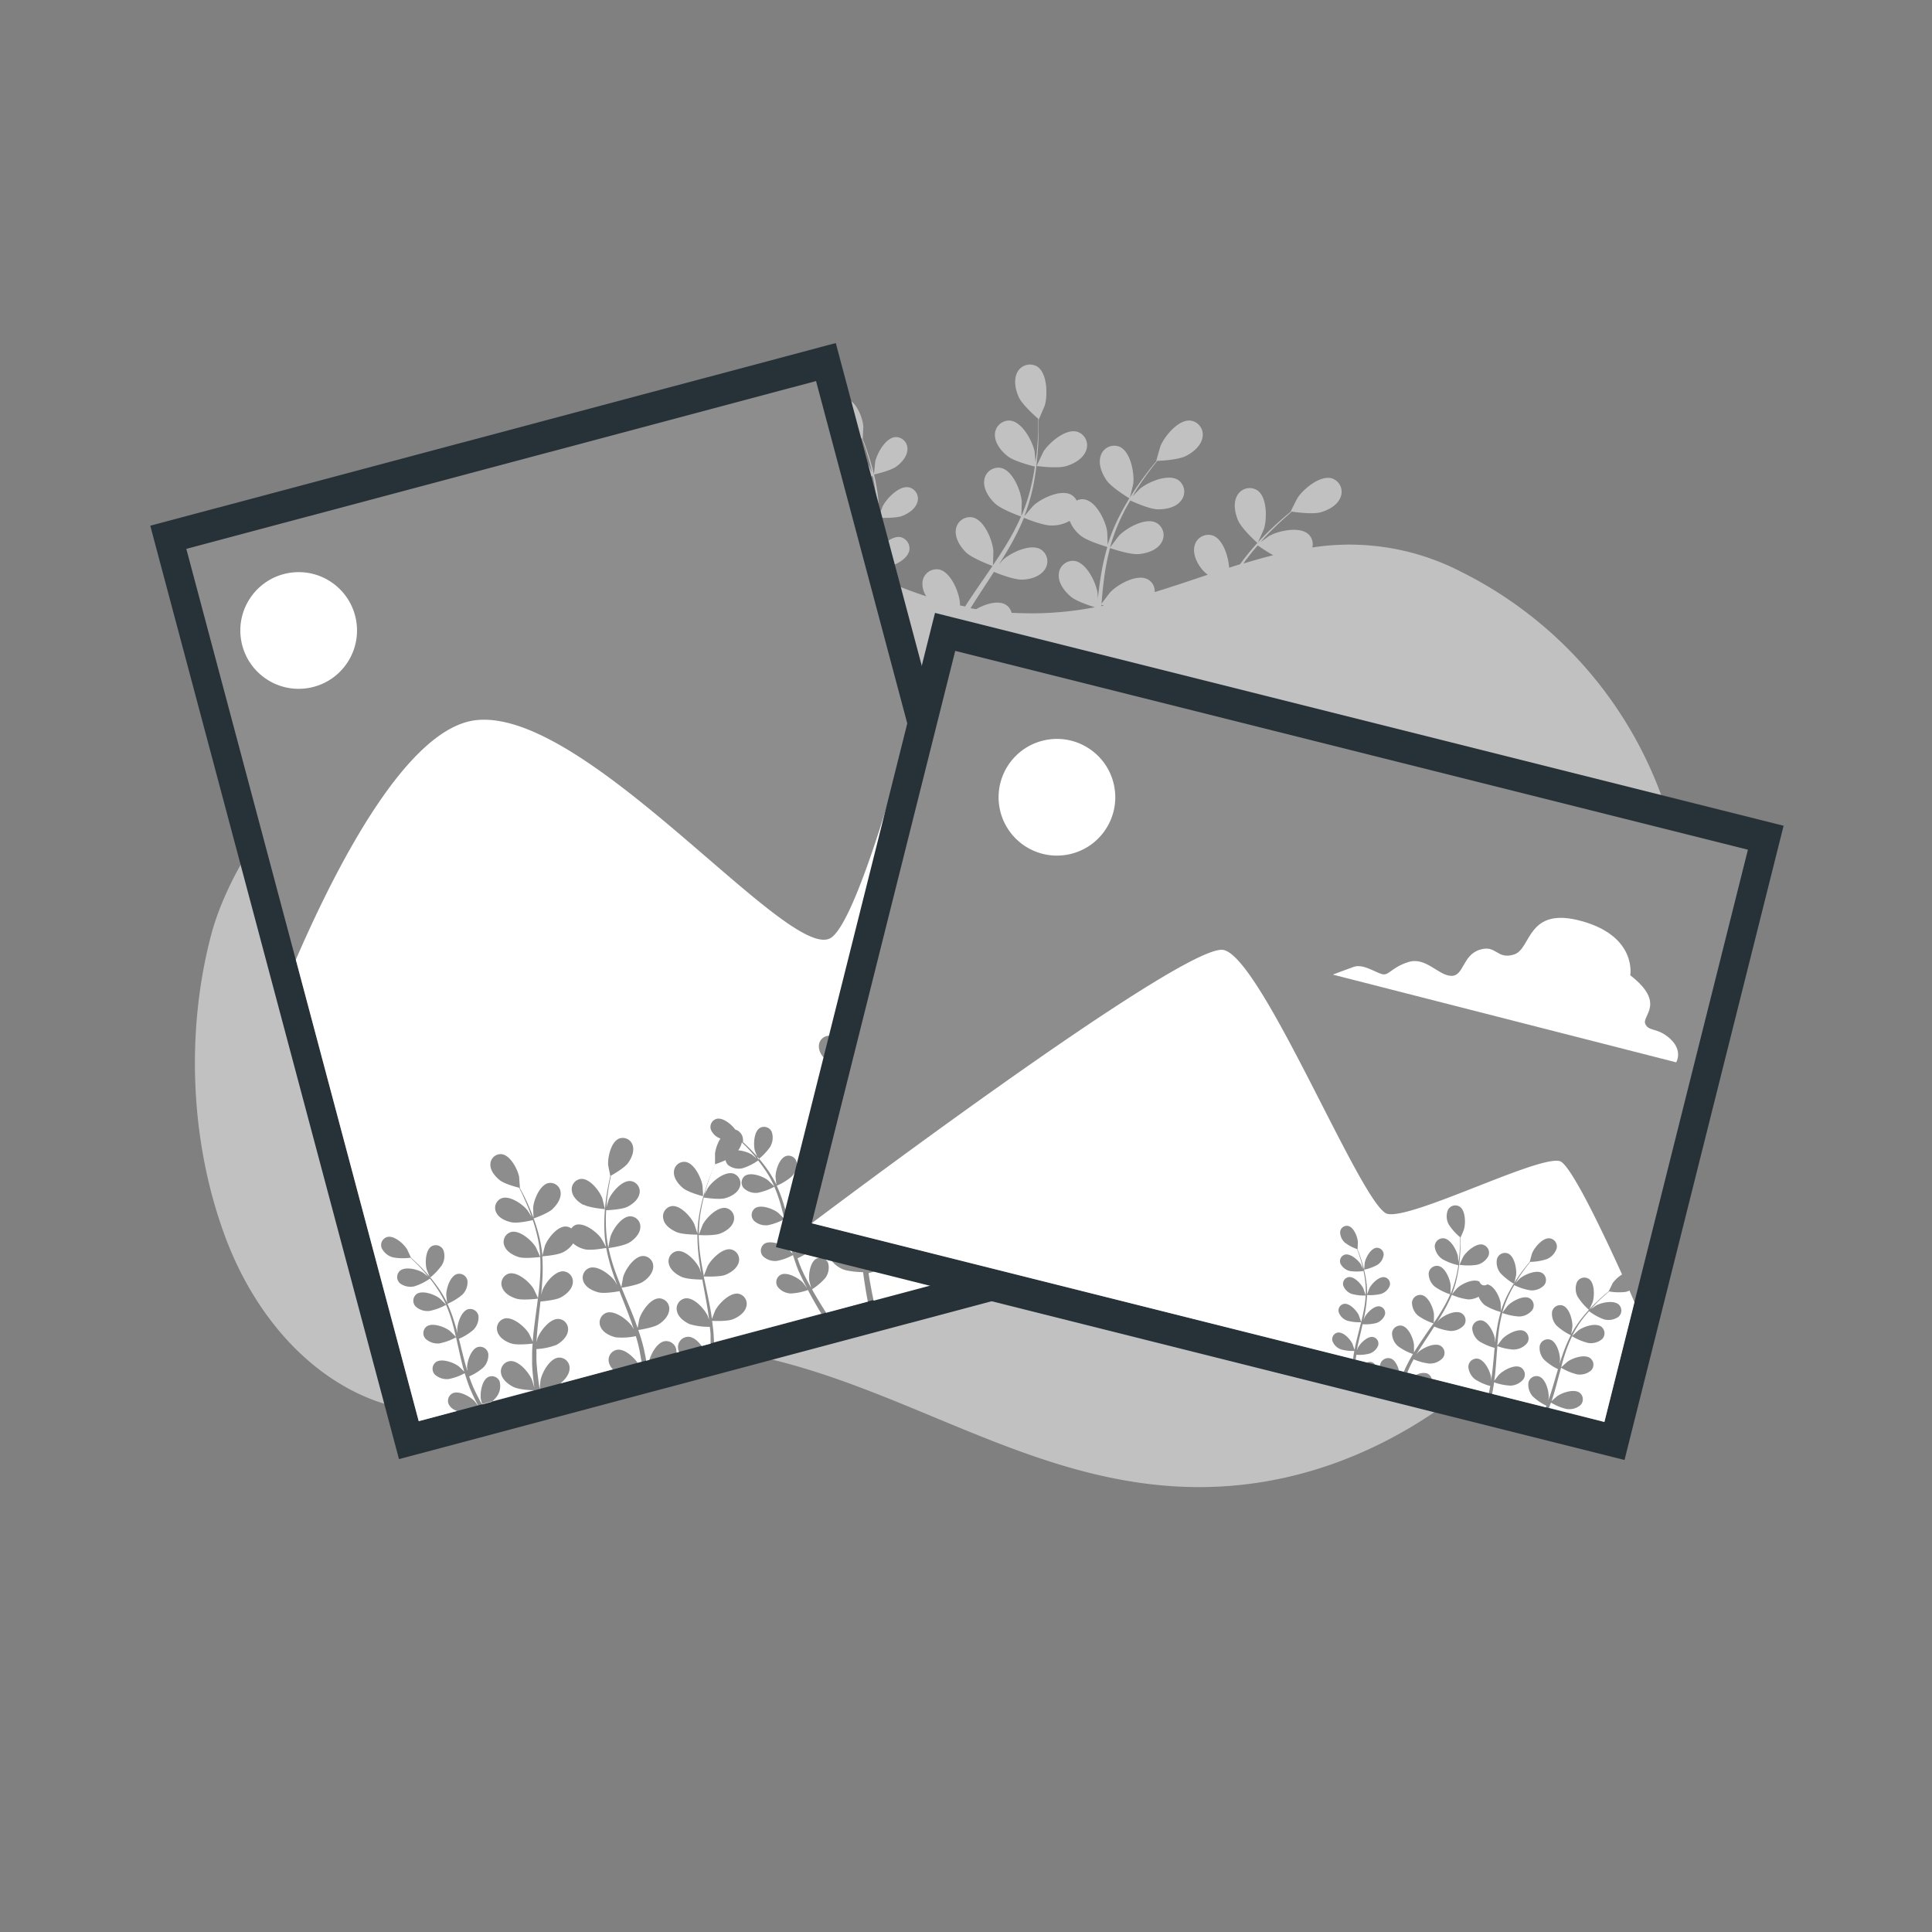 <svg xmlns="http://www.w3.org/2000/svg" xmlns:xlink="http://www.w3.org/1999/xlink" viewBox="0 0 500 500"><rect x="0" y="0" width="500" height="500" fill="#808080" stroke="none"/><defs><clipPath id="freepik--clip-path--inject-1--inject-151"><path d="M182.53,166.05a37.2,37.2,0,0,1-2.48,11.53c-2.4,6.24-12.48,3.36-18.24,6.72s-3.84,11-4.8,13.44-3.08,7.67-1.16,11.51,8,.53,7.34,11.08c-.2,3.47-6.34,18.36-6.34,18.36s1.71,3.55,10.4,4.89c29.08,4.48,23.19-5,23.19-5s-2.36-4.33,3.87-19.65c5-12.27,15-21.69,15-29.85s-10.58-9.92-13.92-9.6c-9.93,1-4.61-14.45-1.73-17.81S182.53,166.05,182.53,166.05Z" style="fill:#fff;stroke:#263238;stroke-linecap:round;stroke-linejoin:round"></path></clipPath><clipPath id="freepik--clip-path-2--inject-1--inject-151"><path d="M190.44,238.6s5.44,10.51-23.19,5c-8.64-1.67-10.4-4.89-10.4-4.89s6.14-14.89,6.34-18.36c.62-10.55-5.42-7.24-7.34-11.08a7.5,7.5,0,0,1-.37-.93c.75-4.09,1-7.28,1.19-9.73.12-.31.24-.59.34-.85a10.76,10.76,0,0,0,.36-3,4.57,4.57,0,0,1,.61-1.21c1.9-2.53,11.11-8.18,13.58-10.68,1.18-.15,2.87-1,4-1.18-4.87,5-11,10.63-5.91,11.82,6.88,1.62,19.9-8.47,19.9-8.47L192.4,181l2,2.43s-8.51,11.75-4.05,19.44a12.1,12.1,0,0,0,9.71,6.15c-2,3.16-4.32,6.34-5.78,10C188.68,233.07,190.44,238.6,190.44,238.6Z" style="fill:#fff;stroke:#263238;stroke-linecap:round;stroke-linejoin:round"></path></clipPath><clipPath id="freepik--clip-path-3--inject-1--inject-151"><path d="M138.59,195.81c7.33-6.87,26-20.1,28.27-23.32,1.68-2.4,2.29-8.35,2.49-11.26a3,3,0,0,1,1.63-2.46c1.6-.83,4-2,4.61-1.76,1,.32-1.62,5.8-1.29,7.09s-.33,5.81-.33,5.81c-.29.58.25-.62,0,0,2.64-1.81.06-.06,2.59-2.58s1.94.64,1.94.64-1,4.19-2.58,6.13-5.5,2.9-5.5,2.9c-1.62,1.29-21.91,30-27.95,35.15S130,219,128.24,213.44,131.26,202.69,138.59,195.81Z" style="fill:#fff;stroke:#263238;stroke-linecap:round;stroke-linejoin:round"></path></clipPath><clipPath id="freepik--clip-path-4--inject-1--inject-151"><path d="M193.72,133.21a13.83,13.83,0,0,1,9.6,6.7c5.4,8.72-7.55,22.84-12.94,24.92s-14.46,5.8-15.71,1.23-.83-11.62,2.91-22.41C180.21,136,187.23,132.16,193.72,133.21Z" style="fill:#fff;stroke:#263238;stroke-linecap:round;stroke-linejoin:round"></path></clipPath><clipPath id="freepik--clip-path-5--inject-1--inject-151"><path d="M182.26,393.46s2.18,5.15,1.87,7.19-1.26,3.14-2.36,3.14-4.08-.63-6.75,0a30.69,30.69,0,0,1-8.32.78c-2.51-.16-4.08-2.2-2.36-2.82s8-4.41,9.53-7.95Z" style="fill:#fff;stroke:#263238;stroke-linecap:round;stroke-linejoin:round"></path></clipPath><clipPath id="freepik--clip-path-6--inject-1--inject-151"><path d="M142.6,390.39a31.43,31.43,0,0,0-.35,5.48c.17,2.11.65,4.91.65,7.51s.33,6,2.27,7.11,7.46-.67,7.3-5.86a36,36,0,0,0-2.6-11.39,15.15,15.15,0,0,1-.83-3.4Z" style="fill:#fff;stroke:#263238;stroke-linecap:round;stroke-linejoin:round"></path></clipPath><clipPath id="freepik--clip-path-7--inject-1--inject-151"><path d="M157.22,236.45c1.59-2.67,31.67-.8,32.66,1.12,0,0,4.35,5.84,6.76,20.62,1.6,9.89-3.16,18.54-11.11,28.88-4.17,5.41-.85,4.33-2.31,6.7.54,9.53,2.11,36.07,3.35,45.14,1.52,11.14-1.52,54.18-1.52,54.18l-2.76.15,0,.22-15.95.65a262.44,262.44,0,0,0,1-28.87c-.51-12.66-7.09-49.12-7.09-49.12l.76-.86c-3.11-14.48-6.12-20.9-7-29.84C150.61,249.43,157.18,236.53,157.22,236.45Z" style="fill:#fff;stroke:#263238;stroke-linecap:round;stroke-linejoin:round"></path></clipPath><clipPath id="freepik--clip-path-8--inject-1--inject-151"><path d="M191.71,277.37s-14,25.29-22.86,40.78c-4.84,8.44-5.57,15.7-6.59,18.74s-2.53,51.65-2.53,51.65l-17.13,1.85s-2.15-62.58,1.67-73,28.12-59.52,28.12-59.52" style="fill:#fff;stroke:#263238;stroke-linecap:round;stroke-linejoin:round"></path></clipPath><clipPath id="freepik--clip-path-9--inject-1--inject-151"><path d="M193.26,186.26,164.54,200,119.82,172.3a32.5,32.5,0,0,1,2.46-8.21,6.92,6.92,0,0,0,0-5.54c-.62-1.54-.92.92-1.54,2.46s-2.15,3.7-4.31,3.7-3.08-3.39-2.46-4.31,2.46-5.24,2.15-7.39-3.08,2.15-3.08,2.15-4.62,3.7-4.62,4.93S110,168.4,110,170.25s5.55,4.62,5.55,4.62,34.1,31.7,41,36,20.32-.86,29-3.45A115.69,115.69,0,0,1,199.74,204" style="fill:#fff;stroke:#263238;stroke-linecap:round;stroke-linejoin:round"></path></clipPath><clipPath id="freepik--clip-path-10--inject-1--inject-151"><path d="M349.31,289.69c-3.9-2.93-14.2,4.74-39.59,4a40.17,40.17,0,0,0-9,.82c-9.58-.05-21.23,7-21.23,7S261.87,316.15,261.87,321s18.07,30.76,19,35.64c.4,2,2.21,9.55,1.75,15.3-.55.06-1.47.09-2.65.12,11.93,12.8,29,17.76,36.47,10.28a48.85,48.85,0,0,0,8.94-12.59c-2.11-7.13-5.79-14.49-6.86-23.3-.65-5.28-.67-21.87-3.37-34.73,9.47-2.62,33.13-9.39,35.86-12.11C354.47,296.22,353.22,292.62,349.31,289.69Z" style="fill:#fff;stroke:#263238;stroke-miterlimit:10"></path></clipPath><clipPath id="freepik--clip-path-11--inject-1--inject-151"><path d="M317.71,273s5.41,4.39,7.43,6.42,17.69,18.89,21.74,20.58,9.46-2.36,5.41-11.15-27.15-16.52-30.86-20.92Z" style="fill:#fff;stroke:#263238;stroke-miterlimit:10"></path></clipPath><clipPath id="freepik--clip-path-12--inject-1--inject-151"><path d="M293.07,298.62a3.45,3.45,0,0,0-2.35-2.25c-1.11.37-2.18.77-3.19,1.18l-.27-.44c-3.91-6.35-17.58-10.74-17.09-2.93,0,0,4.5,7.2,5.28,10.8-1,.9-2.12,1.92-3.28,3,0,1.55.78,3.41,3.21,5.18,5.72,4.17,19.25,8.85,19.25,8.85S294.63,303.82,293.07,298.62Z" style="fill:#fff;stroke:#263238;stroke-miterlimit:10"></path></clipPath><clipPath id="freepik--clip-path-13--inject-1--inject-151"><path d="M284.9,272.86c-2.62-6.56-10.93-6.56-14-3.94,0,0-9.19.44-9.19,7.44,0,2.87,1.92,7.65,4.93,12.17-.8-.7-3.18-1.23-3.18,2.26,0,4.81,7.12,3.14,7.42,3.07,3.87,4,8.54,6.85,13.14,6.12C295,298.23,287.53,279.42,284.9,272.86Z" style="fill:#fff;stroke:#263238;stroke-miterlimit:10"></path></clipPath><clipPath id="freepik--clip-path-14--inject-1--inject-151"><path d="M305.72,387.46s-24.58-9.11-41.23-11.89c-9.76-1.63-17.75-4-22.43,3.78s4.9,14.72,10.14,17.23c17.73,8.49,85.08,3,88.21,3.48s7.28,2.6,15.08,2.6,11.45-6.76,6.24-9.88-20.8,1.56-27.05,1S305.72,387.46,305.72,387.46Z" style="fill:#fff;stroke:#263238;stroke-miterlimit:10"></path></clipPath><clipPath id="freepik--clip-path-15--inject-1--inject-151"><path d="M352.77,376.81S344,372.14,334,379.93c-17.84,14-40.43,19.08-45.74,20.85s-19.45-.44-23,4-2.21,8,3.09,9.73,16.81-3.54,20.34-5.31,24.09-4.44,41.26-6.52,34.22-9.72,39.94-14.4" style="fill:#fff;stroke:#263238;stroke-miterlimit:10"></path></clipPath><clipPath id="freepik--clip-path-16--inject-1--inject-151"><path d="M265.29,316.15a13.65,13.65,0,0,0-5.86,13.67c1.47,9.27,13.35,46,17.75,48.92S306.3,345,306.3,345L317,342s4.39-6.34,4.39-7.81-2.93-2.44-2.93-2.44,4.88.49,4.88-1-5.37-2.93-7.32-2.45-11.23,9.28-11.71,11.23S282,359.27,282,359.27L275.88,330" style="fill:#fff;stroke:#263238;stroke-miterlimit:10"></path></clipPath></defs><!--Photo--><g id="freepik--background-simple--inject-1--inject-151"><g style="opacity:0.7"><path d="M292.37,129s.89-3.62.92-3.86c.31-2.74-.7-8.23-3.51-9.5a3.65,3.65,0,0,0-4.92,2.33c-.7,2.07.31,4.56,1.47,6.26C287.7,126.26,292.36,129,292.37,129Z" style="fill:#8E8D8D"></path><path d="M325.45,140.55c.05,0,1.57-3.39,1.64-3.62.83-2.63.87-8.2-1.65-10a3.66,3.66,0,0,0-5.27,1.36c-1.08,1.9-.56,4.53.26,6.42C321.4,136.94,325.45,140.55,325.45,140.55Z" style="fill:#8E8D8D"></path><path d="M268.32,120.6s5.37.74,7.69,0c2-.61,4.31-1.92,5.06-4a3.65,3.65,0,0,0-2.39-4.89c-3-.76-7.2,2.89-8.67,5.22C269.88,117.21,268.26,120.59,268.32,120.6Z" style="fill:#8E8D8D"></path><path d="M232.09,120.65c1.34-1,2.76-2.68,2.75-4.46a3,3,0,0,0-3.2-3.06c-2.51.27-4.69,4.24-5.15,6.44,0,.19-.33,3.24-.28,3.23S230.53,121.85,232.09,120.65Z" style="fill:#8E8D8D"></path><path d="M434.7,224.87a100,100,0,0,0-5-19.67,105,105,0,0,0-51.37-57.12,62.93,62.93,0,0,0-38.71-6.39,3.46,3.46,0,0,0-1-3.42c-2.25-2.11-7.7-.93-10.11.41-.14.07-1.39,1-2.29,1.62.44-.48.88-1,1.3-1.44,1.6-1.71,3.16-3.17,4.56-4.46.8-.72,1.54-1.36,2.24-2,1.07.16,5.41.75,7.44.18s4.36-1.82,5.15-3.85a3.65,3.65,0,0,0-2.27-4.94c-3-.83-7.27,2.72-8.79,5-.14.2-1.84,3.55-1.78,3.56h.07c-.69.55-1.41,1.16-2.19,1.83-1.43,1.26-3,2.69-4.67,4.37a65.75,65.75,0,0,0-5,5.67c-.46.59-.91,1.19-1.36,1.81l-2.83.89c-.17-2.89-1.59-7.37-4.21-8.32a3.67,3.67,0,0,0-4.73,2.7c-.53,2.12.67,4.52,2,6.13a8.49,8.49,0,0,0,1.43,1.31c-4.54,1.52-9.11,3.08-13.75,4.49a3.44,3.44,0,0,0-1.93-3.36c-2.78-1.35-7.64,1.38-9.54,3.38-.15.15-1.88,2.43-2.29,3,.16-2.09.35-4.17.62-6.22a64,64,0,0,1,1.58-8.2c.34.12,5.17,1.78,7.49,1.56,2.06-.19,4.61-1,5.76-2.87a3.66,3.66,0,0,0-1.36-5.27c-2.78-1.35-7.64,1.39-9.55,3.38-.15.16-2,2.62-2.32,3.08,0-.15.07-.32.11-.47a47.39,47.39,0,0,1,3-7.8c.67-1.4,1.39-2.69,2.12-3.93.91.43,5,2.27,7.11,2.3s4.7-.5,6-2.22a3.67,3.67,0,0,0-.77-5.39c-2.62-1.64-7.75.54-9.86,2.31-.12.1-1.18,1.21-1.94,2,.34-.56.67-1.14,1-1.66,1.24-2,2.5-3.72,3.63-5.24.65-.87,1.25-1.64,1.83-2.35,1.08,0,5.45-.29,7.34-1.23s3.93-2.61,4.33-4.76a3.65,3.65,0,0,0-3.17-4.42c-3.08-.26-6.62,4-7.68,6.59-.09.22-1.13,3.83-1.07,3.83h.06c-.56.67-1.16,1.4-1.8,2.21-1.16,1.51-2.47,3.22-3.76,5.18a67.27,67.27,0,0,0-3.87,6.52,47.71,47.71,0,0,0-3.24,7.83l0,.1c0-.9-.11-3.44-.14-3.63-.42-2.73-2.84-7.75-5.89-8.23a3.28,3.28,0,0,0-2,.3,3.4,3.4,0,0,0-1.38-1.49c-2.69-1.52-7.71.89-9.75,2.75-.14.13-1.8,2.05-2.37,2.75l0-.09a48,48,0,0,0,2.36-8.15,67.16,67.16,0,0,0,1-7.51c.21-2.33.26-4.48.29-6.39,0-1,0-2,0-2.85l.05,0s1.49-3.43,1.56-3.66c.76-2.65.68-8.22-1.89-10a3.67,3.67,0,0,0-5.24,1.48c-1,1.92-.44,4.55.42,6.42s4.14,4.83,5,5.55c0,.91,0,1.89,0,3-.07,1.9-.17,4-.43,6.36-.07.62-.17,1.28-.25,1.93-.09-1.12-.22-2.65-.25-2.79-.55-2.71-3.19-7.62-6.26-8a3.66,3.66,0,0,0-4,3.73c0,2.18,1.7,4.24,3.33,5.5s6,2.41,7,2.65c-.21,1.42-.46,2.88-.81,4.39a46.7,46.7,0,0,1-2.5,8c-.06.15-.14.29-.21.44.06-.56.14-3.64.12-3.86-.25-2.75-2.33-7.92-5.35-8.6a3.66,3.66,0,0,0-4.35,3.27c-.27,2.16,1.22,4.4,2.7,5.83,1.68,1.63,6.49,3.34,6.83,3.46a62.38,62.38,0,0,1-3.89,7.39c-1.07,1.77-2.22,3.51-3.4,5.25.06-.72.13-3.59.11-3.8-.24-2.75-2.33-7.91-5.34-8.6a3.67,3.67,0,0,0-4.36,3.27c-.26,2.16,1.22,4.4,2.7,5.83s6.17,3.23,6.79,3.45l-1.6,2.37c-1.77,2.57-3.55,5.13-5.23,7.72l-.26.41-1.34-.28c0-.36,0-.62,0-.68-.24-2.75-2.33-7.91-5.34-8.6a3.66,3.66,0,0,0-4.35,3.27,5.83,5.83,0,0,0,1,3.66c-5.15-1.67-9.85-3.68-14.7-5.67,0-.16.07-.32.11-.48.12-.51.23-1,.34-1.55.93,0,4.43.12,6-.52s3.36-1.86,3.82-3.57A3,3,0,0,0,233,139c-2.48-.41-5.64,2.85-6.67,4.85,0,.07-.24.6-.46,1.2.29-1.35.56-2.7.79-4.05a51.47,51.47,0,0,0,.76-7c.32,0,4.42.19,6.18-.52,1.56-.63,3.36-1.86,3.83-3.57a3,3,0,0,0-2.29-3.8c-2.48-.41-5.64,2.85-6.66,4.85-.08.14-.81,2.07-1,2.77v-.08a38.27,38.27,0,0,0-.5-6.89,51.59,51.59,0,0,0-1.31-6c-.5-1.84-1.07-3.5-1.58-5-.28-.79-.56-1.51-.82-2.18l0,0s.17-3,.15-3.23c-.16-2.24-1.8-6.47-4.24-7.07a3,3,0,0,0-3.59,2.61c-.24,1.76.94,3.6,2.13,4.79s4.53,2.52,5.36,2.83c.26.7.53,1.45.81,2.28.48,1.47,1,3.13,1.46,5,.12.49.23,1,.35,1.54-.38-.82-.91-2-1-2.06-1.18-1.91-4.58-4.91-7-4.31a3,3,0,0,0-2,4c.59,1.68,2.49,2.76,4.09,3.27s5.3.14,6.09,0c.25,1.15.47,2.33.63,3.58a38.78,38.78,0,0,1,.35,6.81c0,.13,0,.26,0,.39-.12-.44-.93-2.81-1-3-1-2-4-5.39-6.51-5.06a3,3,0,0,0-2.4,3.72c.4,1.73,2.17,3,3.71,3.69,1.77.79,6,.72,6.19.72a51.72,51.72,0,0,1-.89,6.74c-.31,1.65-.7,3.31-1.11,5-.16-.57-.92-2.78-1-2.94-1-2-4-5.38-6.51-5.06a3,3,0,0,0-2.4,3.73c.41,1.73,2.17,3,3.71,3.69,1.73.76,5.81.72,6.16.71-.19.76-.37,1.51-.56,2.27l-.09.34C213,144,200.75,139.58,180,139.58c-44.15,0-114.23,59.52-125.45,102.74-6.5,25.07-5.29,53.48,3.75,77.79,6.06,16.31,17,31.27,32.18,39.42,18,9.6,35,5.71,53.72,1.9,17.45-3.56,38.78-13.84,56.82-9.28,37.24,9.41,68.43,32.24,108.15,32.7C386.74,385.74,445.53,298.3,434.7,224.87Zm-112-80.27c.92-1.24,1.86-2.37,2.81-3.46a39.74,39.74,0,0,0,4,2.55c-2.57.64-5.13,1.37-7.7,2.15C322.07,145.42,322.37,145,322.67,144.6Zm-37,12.14-.68.14,0-.35ZM261.8,158.6a3.41,3.41,0,0,0-1.62-2.16c-2-1.12-5.18-.12-7.57,1.22l-1.44-.25c1.6-2.59,3.31-5.17,5-7.77.36-.54.7-1.09,1.06-1.64,1.06.44,5.05,2,7.14,2s4.67-.71,5.93-2.49a3.66,3.66,0,0,0-1-5.35c-2.69-1.53-7.72.88-9.75,2.75-.07.06-.53.59-1.05,1.18.91-1.43,1.8-2.87,2.64-4.32A64.79,64.79,0,0,0,265,134c.6.25,5.09,2.11,7.34,2a9.44,9.44,0,0,0,4.49-1.2,9.43,9.43,0,0,0,2.75,3.74c1.72,1.46,6.39,2.82,7,3a64.88,64.88,0,0,0-1.82,8.45c-.26,1.66-.46,3.34-.65,5,0-.78-.06-1.48-.08-1.58-.42-2.72-2.84-7.74-5.89-8.23a3.65,3.65,0,0,0-4.13,3.54c-.13,2.18,1.5,4.32,3.08,5.65,1.4,1.2,4.75,2.32,6.28,2.78A86.7,86.7,0,0,1,269,158.71C266.47,158.76,264.08,158.71,261.8,158.6Z" style="fill:#8E8D8D"></path><g style="opacity:0.7"><path d="M292.37,129s.89-3.62.92-3.86c.31-2.74-.7-8.23-3.51-9.5a3.65,3.65,0,0,0-4.92,2.33c-.7,2.07.31,4.56,1.47,6.26C287.7,126.26,292.36,129,292.37,129Z" style="fill:#fff"></path><path d="M325.45,140.55c.05,0,1.57-3.39,1.64-3.62.83-2.63.87-8.2-1.65-10a3.66,3.66,0,0,0-5.27,1.36c-1.08,1.9-.56,4.53.26,6.42C321.4,136.94,325.45,140.55,325.45,140.55Z" style="fill:#fff"></path><path d="M268.32,120.6s5.37.74,7.69,0c2-.61,4.31-1.92,5.06-4a3.65,3.65,0,0,0-2.39-4.89c-3-.76-7.2,2.89-8.67,5.22C269.88,117.21,268.26,120.59,268.32,120.6Z" style="fill:#fff"></path><path d="M232.09,120.65c1.34-1,2.76-2.68,2.75-4.46a3,3,0,0,0-3.2-3.06c-2.51.27-4.69,4.24-5.15,6.44,0,.19-.33,3.24-.28,3.23S230.53,121.85,232.09,120.65Z" style="fill:#fff"></path><path d="M434.7,224.87a100,100,0,0,0-5-19.67,105,105,0,0,0-51.37-57.12,62.93,62.93,0,0,0-38.71-6.39,3.46,3.46,0,0,0-1-3.42c-2.25-2.11-7.7-.93-10.11.41-.14.07-1.39,1-2.29,1.62.44-.48.88-1,1.3-1.44,1.6-1.71,3.16-3.17,4.56-4.46.8-.72,1.54-1.36,2.24-2,1.07.16,5.41.75,7.44.18s4.36-1.82,5.15-3.85a3.65,3.65,0,0,0-2.27-4.94c-3-.83-7.27,2.72-8.79,5-.14.2-1.84,3.55-1.78,3.56h.07c-.69.55-1.41,1.16-2.19,1.83-1.43,1.26-3,2.69-4.67,4.37a65.75,65.75,0,0,0-5,5.67c-.46.59-.91,1.19-1.36,1.81l-2.83.89c-.17-2.89-1.59-7.37-4.21-8.32a3.67,3.67,0,0,0-4.73,2.7c-.53,2.12.67,4.52,2,6.13a8.49,8.49,0,0,0,1.43,1.31c-4.54,1.52-9.11,3.08-13.75,4.49a3.44,3.44,0,0,0-1.93-3.36c-2.78-1.35-7.64,1.38-9.54,3.38-.15.15-1.88,2.43-2.29,3,.16-2.09.35-4.17.62-6.22a64,64,0,0,1,1.58-8.2c.34.12,5.17,1.78,7.49,1.56,2.06-.19,4.61-1,5.76-2.87a3.66,3.66,0,0,0-1.36-5.27c-2.78-1.35-7.64,1.39-9.55,3.38-.15.16-2,2.62-2.32,3.08,0-.15.07-.32.11-.47a47.39,47.39,0,0,1,3-7.8c.67-1.4,1.39-2.69,2.12-3.93.91.43,5,2.27,7.11,2.3s4.7-.5,6-2.22a3.67,3.67,0,0,0-.77-5.39c-2.62-1.64-7.75.54-9.86,2.31-.12.1-1.18,1.21-1.94,2,.34-.56.67-1.14,1-1.66,1.24-2,2.5-3.72,3.63-5.24.65-.87,1.25-1.64,1.83-2.35,1.08,0,5.45-.29,7.34-1.23s3.93-2.61,4.33-4.76a3.65,3.65,0,0,0-3.17-4.42c-3.08-.26-6.62,4-7.68,6.59-.09.22-1.13,3.83-1.07,3.83h.06c-.56.67-1.16,1.4-1.8,2.21-1.16,1.51-2.47,3.22-3.76,5.18a67.27,67.27,0,0,0-3.87,6.52,47.71,47.71,0,0,0-3.24,7.83l0,.1c0-.9-.11-3.44-.14-3.63-.42-2.73-2.84-7.75-5.89-8.23a3.28,3.28,0,0,0-2,.3,3.4,3.4,0,0,0-1.38-1.49c-2.69-1.52-7.71.89-9.75,2.75-.14.13-1.8,2.05-2.37,2.75l0-.09a48,48,0,0,0,2.36-8.15,67.16,67.16,0,0,0,1-7.51c.21-2.33.26-4.48.29-6.39,0-1,0-2,0-2.85l.05,0s1.49-3.43,1.56-3.66c.76-2.65.68-8.22-1.89-10a3.67,3.67,0,0,0-5.24,1.48c-1,1.92-.44,4.55.42,6.42s4.14,4.83,5,5.55c0,.91,0,1.89,0,3-.07,1.9-.17,4-.43,6.36-.07.62-.17,1.28-.25,1.93-.09-1.12-.22-2.65-.25-2.79-.55-2.71-3.19-7.62-6.26-8a3.66,3.66,0,0,0-4,3.73c0,2.18,1.7,4.24,3.33,5.5s6,2.41,7,2.65c-.21,1.42-.46,2.88-.81,4.39a46.7,46.7,0,0,1-2.5,8c-.06.15-.14.29-.21.44.06-.56.14-3.64.12-3.86-.25-2.75-2.33-7.92-5.35-8.6a3.66,3.66,0,0,0-4.35,3.27c-.27,2.16,1.22,4.4,2.7,5.83,1.68,1.63,6.49,3.34,6.83,3.46a62.38,62.38,0,0,1-3.89,7.39c-1.07,1.77-2.22,3.51-3.4,5.25.06-.72.13-3.59.11-3.8-.24-2.75-2.33-7.91-5.34-8.6a3.67,3.67,0,0,0-4.36,3.27c-.26,2.16,1.22,4.4,2.7,5.83s6.17,3.23,6.79,3.45l-1.6,2.37c-1.77,2.57-3.55,5.13-5.23,7.72l-.26.41-1.34-.28c0-.36,0-.62,0-.68-.24-2.75-2.33-7.91-5.34-8.6a3.66,3.66,0,0,0-4.35,3.27,5.83,5.83,0,0,0,1,3.66c-5.15-1.67-9.85-3.68-14.7-5.67,0-.16.07-.32.11-.48.12-.51.23-1,.34-1.55.93,0,4.43.12,6-.52s3.36-1.86,3.82-3.57A3,3,0,0,0,233,139c-2.48-.41-5.64,2.85-6.67,4.85,0,.07-.24.6-.46,1.2.29-1.35.56-2.7.79-4.05a51.47,51.47,0,0,0,.76-7c.32,0,4.42.19,6.18-.52,1.56-.63,3.36-1.86,3.83-3.57a3,3,0,0,0-2.29-3.8c-2.48-.41-5.64,2.85-6.66,4.85-.08.14-.81,2.07-1,2.77v-.08a38.27,38.27,0,0,0-.5-6.89,51.59,51.59,0,0,0-1.31-6c-.5-1.84-1.07-3.5-1.58-5-.28-.79-.56-1.51-.82-2.18l0,0s.17-3,.15-3.23c-.16-2.24-1.8-6.47-4.24-7.07a3,3,0,0,0-3.59,2.61c-.24,1.76.94,3.6,2.13,4.79s4.53,2.52,5.36,2.83c.26.7.53,1.45.81,2.28.48,1.47,1,3.13,1.46,5,.12.49.23,1,.35,1.54-.38-.82-.91-2-1-2.06-1.18-1.91-4.58-4.91-7-4.31a3,3,0,0,0-2,4c.59,1.68,2.49,2.76,4.09,3.27s5.3.14,6.09,0c.25,1.15.47,2.33.63,3.58a38.78,38.78,0,0,1,.35,6.81c0,.13,0,.26,0,.39-.12-.44-.93-2.81-1-3-1-2-4-5.39-6.51-5.06a3,3,0,0,0-2.4,3.72c.4,1.73,2.17,3,3.71,3.69,1.77.79,6,.72,6.19.72a51.72,51.72,0,0,1-.89,6.74c-.31,1.65-.7,3.31-1.11,5-.16-.57-.92-2.78-1-2.94-1-2-4-5.38-6.51-5.06a3,3,0,0,0-2.4,3.73c.41,1.73,2.17,3,3.71,3.69,1.73.76,5.81.72,6.16.71-.19.76-.37,1.51-.56,2.27l-.09.34C213,144,200.75,139.58,180,139.58c-44.15,0-114.23,59.52-125.45,102.74-6.5,25.07-5.29,53.48,3.75,77.79,6.06,16.31,17,31.27,32.18,39.42,18,9.6,35,5.71,53.72,1.9,17.45-3.56,38.78-13.84,56.82-9.28,37.24,9.41,68.43,32.24,108.15,32.7C386.74,385.74,445.53,298.3,434.7,224.87Zm-112-80.27c.92-1.24,1.86-2.37,2.81-3.46a39.74,39.74,0,0,0,4,2.55c-2.57.64-5.13,1.37-7.7,2.15C322.07,145.42,322.37,145,322.67,144.6Zm-37,12.14-.68.14,0-.35ZM261.8,158.6a3.41,3.41,0,0,0-1.62-2.16c-2-1.12-5.18-.12-7.57,1.22l-1.44-.25c1.6-2.59,3.31-5.17,5-7.77.36-.54.7-1.09,1.06-1.64,1.06.44,5.05,2,7.14,2s4.67-.71,5.93-2.49a3.66,3.66,0,0,0-1-5.35c-2.69-1.53-7.72.88-9.75,2.75-.07.06-.53.59-1.05,1.18.91-1.43,1.8-2.87,2.64-4.32A64.79,64.79,0,0,0,265,134c.6.25,5.09,2.11,7.34,2a9.44,9.44,0,0,0,4.49-1.2,9.43,9.43,0,0,0,2.75,3.74c1.72,1.46,6.39,2.82,7,3a64.88,64.88,0,0,0-1.82,8.45c-.26,1.66-.46,3.34-.65,5,0-.78-.06-1.48-.08-1.58-.42-2.72-2.84-7.74-5.89-8.23a3.65,3.65,0,0,0-4.13,3.54c-.13,2.18,1.5,4.32,3.08,5.65,1.4,1.2,4.75,2.32,6.28,2.78A86.7,86.7,0,0,1,269,158.71C266.47,158.76,264.08,158.71,261.8,158.6Z" style="fill:#fff"></path></g></g></g><g id="freepik--photo-1--inject-1--inject-151"><rect x="68.47" y="108.71" width="182.6" height="249" transform="translate(-54.65 48.99) rotate(-14.92)" style="fill:#263238;stroke:#263238;stroke-miterlimit:10"></rect><rect x="75.44" y="116.4" width="168.66" height="233.63" transform="translate(-54.65 48.99) rotate(-14.92)" style="fill:#8E8D8D"></rect><path d="M212.58,340c-.65-1.07-1.37-2.29-2.15-3.68-.44-.77-.89-1.61-1.34-2.47a14.83,14.83,0,0,1-4.42.9,4.52,4.52,0,0,1-3.41-1.73,2.17,2.17,0,0,1,.82-3.13c1.66-.79,4.54.85,5.67,2,.07.07.7.92,1.1,1.45-.18-.35-.37-.69-.55-1.05-.37-.72-.72-1.45-1.09-2.23L206.7,329c-.18-.39-.32-.82-.48-1.23-.36-1-.67-1.95-1-2.95a14.18,14.18,0,0,1-4.11,1.49,4.5,4.5,0,0,1-3.64-1.19,2.17,2.17,0,0,1,.34-3.22c1.52-1,4.62.15,5.91,1.16.08.06.93.89,1.39,1.35-.17-.6-.35-1.2-.5-1.82-.45-1.78-.85-3.6-1.25-5.41-.12-.56-.25-1.11-.38-1.66a15.34,15.34,0,0,1-4.25,1.56,4.5,4.5,0,0,1-3.64-1.19,2.17,2.17,0,0,1,.34-3.22c1.52-1,4.62.15,5.91,1.16.1.08,1.32,1.27,1.62,1.59-.29-1.22-.58-2.43-.91-3.61a39.24,39.24,0,0,0-1.65-4.69,15.32,15.32,0,0,1-4.28,1.57,4.49,4.49,0,0,1-3.63-1.19,2.17,2.17,0,0,1,.34-3.22c1.52-1,4.61.15,5.91,1.16.1.08,1.41,1.36,1.64,1.61,0-.08-.07-.18-.11-.27a27.2,27.2,0,0,0-2.47-4.32c-.52-.77-1.05-1.47-1.59-2.13a14.34,14.34,0,0,1-4,2,4.51,4.51,0,0,1-3.74-.78,2.31,2.31,0,0,1-.69-1.3,29.32,29.32,0,0,1-2.78,1.08c-.26.62-.53,1.28-.81,2-.49,1.3-1,2.78-1.51,4.42-.13.43-.25.91-.37,1.37.37-.73.89-1.72,1-1.81,1.13-1.68,4.3-4.24,6.47-3.6a2.67,2.67,0,0,1,1.62,3.63c-.6,1.48-2.34,2.38-3.8,2.77s-4.73-.08-5.46-.2c-.26,1-.51,2.08-.7,3.19a33.94,33.94,0,0,0-.57,6.09c0,.12,0,.24,0,.36.12-.39.94-2.49,1-2.63.94-1.79,3.81-4.68,6-4.29a2.67,2.67,0,0,1,2,3.43c-.43,1.54-2.07,2.63-3.47,3.17-1.59.63-5.32.42-5.58.4a45.69,45.69,0,0,0,.53,6.09c.22,1.49.51,3,.81,4.5.17-.51.93-2.46,1-2.6.94-1.78,3.81-4.67,6-4.28a2.67,2.67,0,0,1,2,3.43c-.44,1.53-2.07,2.62-3.47,3.17s-5.07.43-5.56.4c.14.69.27,1.37.42,2,.46,2.23.94,4.47,1.34,6.69.14.77.25,1.53.36,2.3.28-.75.81-2.11.87-2.22.94-1.78,3.81-4.68,6-4.29a2.66,2.66,0,0,1,2,3.43c-.43,1.54-2.06,2.63-3.47,3.18s-4.48.45-5.36.41c.18,1.27.33,2.54.41,3.79,0,.54.09,1.09.08,1.61v.15l28.37-7.56Z" style="fill:#fff"></path><path d="M270.42,321l.58,2.19c-.62.09-1.11.14-1.29.16,0,.52-.06,1-.1,1.53l-1.33.36c.05-.55.1-1.1.15-1.67-.56-.09-4-.64-5.32-1.52s-2.64-2.23-2.75-3.82a2.67,2.67,0,0,1,2.67-2.95c2.26.07,4.47,3.49,5,5.43,0,.13.29,1.64.4,2.42.06-.65.11-1.29.15-2,.07-1,.11-2,.16-3,0-.51,0-1,0-1.56s0-1,0-1.56c0-.17,0-.35,0-.52l1.2,4.51c0,.74,0,1.47-.07,2.18,0,.5-.05,1-.08,1.46.17-.8.45-2.07.49-2.18l0-.07-35-131.4c-6.83,24.55-14.95,49.95-20.11,53.64-10.37,7.41-62.94-59.23-91.82-56.27-17.37,1.78-35.28,35.46-46.79,62L108.36,367.8l9.94-2.65a3.59,3.59,0,0,1-2-1.43,2.17,2.17,0,0,1,.82-3.13c1.66-.8,4.54.84,5.67,2,.06.05.47.6.84,1.1l.07,0-.36-.69c-.37-.72-.71-1.44-1.09-2.23l-.51-1.16c-.18-.38-.32-.81-.48-1.22-.36-1-.67-2-1-3a14.47,14.47,0,0,1-4.11,1.5,4.57,4.57,0,0,1-3.64-1.19,2.17,2.17,0,0,1,.34-3.22c1.52-1,4.62.15,5.91,1.16.08.06.93.89,1.39,1.35-.17-.61-.35-1.21-.5-1.83-.45-1.78-.85-3.6-1.25-5.41-.12-.55-.25-1.1-.38-1.66a14.85,14.85,0,0,1-4.25,1.57,4.57,4.57,0,0,1-3.64-1.19,2.17,2.17,0,0,1,.34-3.22c1.52-1,4.62.15,5.91,1.15.1.08,1.32,1.27,1.62,1.59-.29-1.21-.58-2.42-.91-3.61a39.87,39.87,0,0,0-1.65-4.69,15.29,15.29,0,0,1-4.27,1.58,4.57,4.57,0,0,1-3.64-1.19,2.17,2.17,0,0,1,.34-3.22c1.52-1,4.62.15,5.91,1.16.1.08,1.42,1.36,1.64,1.61,0-.09-.07-.19-.11-.27a27.76,27.76,0,0,0-2.47-4.33c-.52-.76-1-1.46-1.59-2.13a14.61,14.61,0,0,1-4,2,4.55,4.55,0,0,1-3.74-.78,2.18,2.18,0,0,1,0-3.24c1.4-1.2,4.61-.36,6,.5.07.05.8.61,1.31,1-.24-.29-.49-.61-.73-.89-.91-1.05-1.8-2-2.6-2.77-.46-.45-.88-.85-1.28-1.22a14.5,14.5,0,0,1-4.43-.08,4.54,4.54,0,0,1-3-2.42,2.17,2.17,0,0,1,1.48-2.88c1.79-.42,4.25,1.8,5.1,3.21.07.12,1,2.15,1,2.16h0c.39.35.81.73,1.25,1.15.82.78,1.74,1.68,2.67,2.72a38.06,38.06,0,0,1,2.84,3.5,27.28,27.28,0,0,1,2.6,4.33.08.08,0,0,1,0,.05c-.07-.53-.23-2-.23-2.15,0-1.64,1-4.81,2.75-5.36a2.18,2.18,0,0,1,2.74,1.73,4.51,4.51,0,0,1-1.32,3.59,14.84,14.84,0,0,1-3.86,2.37,38.36,38.36,0,0,1,1.81,4.82c.29.95.56,1.92.82,2.9-.05-.46-.09-.88-.09-.94,0-1.64,1-4.81,2.75-5.36a2.18,2.18,0,0,1,2.74,1.73,4.55,4.55,0,0,1-1.32,3.59,14.19,14.19,0,0,1-3.75,2.32c.1.37.2.75.29,1.13.44,1.8.88,3.6,1.36,5.36.17.62.36,1.22.55,1.82,0-.41-.08-.75-.08-.81,0-1.64,1-4.81,2.75-5.36a2.18,2.18,0,0,1,2.74,1.73,4.55,4.55,0,0,1-1.32,3.59,13.93,13.93,0,0,1-3.63,2.27c.21.61.42,1.23.65,1.81.17.4.3.79.49,1.18l.54,1.15c.36.72.74,1.46,1.11,2.16l.48.87,13.47-3.58c-.94,0-3.93-.2-5.26-.85s-2.9-1.88-3.21-3.44a2.69,2.69,0,0,1,2.29-3.26c2.25-.21,4.87,2.91,5.66,4.77.05.1.43,1.35.65,2.14-.06-.49-.13-1-.18-1.45-.12-1-.21-2-.31-3l-.09-1.55c0-.52,0-1.08,0-1.62,0-1.26,0-2.53.14-3.81-.88.1-3.94.41-5.38,0s-3.14-1.42-3.68-2.92a2.67,2.67,0,0,1,1.76-3.57c2.19-.55,5.26,2.14,6.32,3.85.07.11.69,1.42,1,2.15.06-.77.12-1.54.2-2.31.25-2.25.56-4.51.87-6.77l.27-2.07c-.48.06-4,.48-5.57,0s-3.15-1.42-3.69-2.92a2.68,2.68,0,0,1,1.77-3.57c2.19-.55,5.26,2.14,6.32,3.85.08.13,1,2,1.18,2.52.2-1.52.38-3,.49-4.55a46.25,46.25,0,0,0,.1-6.1c-.26,0-4,.5-5.59,0-1.44-.44-3.15-1.42-3.69-2.92a2.66,2.66,0,0,1,1.76-3.56c2.2-.55,5.26,2.14,6.33,3.85.08.13,1,2.17,1.19,2.55,0-.11,0-.24,0-.35a33.4,33.4,0,0,0-1-6c-.27-1.1-.59-2.13-.92-3.13-.72.17-3.9.88-5.44.58s-3.28-1.06-4-2.5a2.66,2.66,0,0,1,1.36-3.73c2.12-.79,5.46,1.54,6.71,3.13.06.09.66,1,1.08,1.74-.16-.45-.31-.91-.47-1.34-.6-1.6-1.24-3-1.82-4.3-.33-.71-.65-1.35-.95-1.95-.77-.19-3.86-1-5.07-2s-2.42-2.46-2.38-4a2.67,2.67,0,0,1,2.93-2.69c2.24.28,4.13,3.89,4.51,5.87,0,.17.23,2.91.19,2.9h0c.3.56.62,1.18,1,1.85.6,1.25,1.28,2.67,1.91,4.27a47.79,47.79,0,0,1,1.79,5.24,34.72,34.72,0,0,1,1.14,6.1.17.17,0,0,1,0,.07c.14-.65.59-2.44.64-2.58.71-1.88,3.2-5.11,5.46-5a2.49,2.49,0,0,1,1.38.51A2.48,2.48,0,0,1,149,317c2.15-.69,5.38,1.79,6.56,3.43.08.11,1,1.73,1.29,2.32a.19.19,0,0,1,0-.07,34.92,34.92,0,0,1-.46-6.18,47,47,0,0,1,.37-5.53c.2-1.71.49-3.25.75-4.62.15-.74.3-1.41.44-2l0,0s-.55-2.68-.56-2.85c-.15-2,.75-6,2.84-6.84a2.68,2.68,0,0,1,3.53,1.84c.44,1.53-.36,3.32-1.26,4.53s-3.69,2.84-4.39,3.23c-.14.65-.28,1.35-.42,2.13-.23,1.37-.48,2.92-.64,4.62,0,.45-.07.94-.11,1.41.23-.78.56-1.86.6-2,.79-1.85,3.42-5,5.67-4.76a2.68,2.68,0,0,1,2.28,3.27c-.31,1.56-1.85,2.78-3.21,3.43s-4.66.82-5.4.85c-.07,1.05-.11,2.13-.08,3.26a34.23,34.23,0,0,0,.58,6.09l.09.35c0-.41.45-2.63.5-2.78.58-1.93,2.85-5.31,5.11-5.35a2.67,2.67,0,0,1,2.63,3c-.14,1.59-1.54,3-2.81,3.77-1.45.91-5.15,1.41-5.41,1.45a47.1,47.1,0,0,0,1.67,5.87c.5,1.42,1.07,2.85,1.65,4.27.07-.53.45-2.59.49-2.74.59-1.93,2.86-5.31,5.11-5.35a2.67,2.67,0,0,1,2.63,3c-.14,1.59-1.54,3-2.81,3.77s-4.9,1.38-5.38,1.44l.8,1.94c.88,2.1,1.77,4.21,2.58,6.31.28.73.53,1.46.79,2.19.13-.79.4-2.22.43-2.34.59-1.93,2.86-5.32,5.12-5.35a2.67,2.67,0,0,1,2.62,3c-.13,1.59-1.53,3-2.81,3.77s-4.31,1.29-5.19,1.42c.42,1.21.8,2.43,1.13,3.64.12.53.29,1.06.38,1.57s.21,1,.32,1.53.13.82.2,1.22l.84-.22c.64-2,2.13-4.53,3.95-4.84a2.67,2.67,0,0,1,3.05,2.56,3,3,0,0,1,0,.42l-6,1.6,6.67-1.78a3.31,3.31,0,0,1-.25-1,2.66,2.66,0,0,1,2.67-2.94c1.26,0,2.5,1.12,3.46,2.4l-5.8,1.55,9-2.4-.91.24c0-.15,0-.29,0-.44,0-.53,0-1,0-1.57,0-.77-.11-1.56-.19-2.36a17.24,17.24,0,0,1-5.21-.69c-1.38-.63-3-1.8-3.3-3.36a2.68,2.68,0,0,1,2.2-3.32c2.24-.27,4.95,2.78,5.79,4.61,0,.06.17.46.32.95-.09-.77-.19-1.54-.31-2.32-.35-2.21-.77-4.45-1.19-6.69-.09-.47-.17-.94-.25-1.41-.84,0-4-.07-5.37-.7s-2.94-1.8-3.29-3.35a2.67,2.67,0,0,1,2.19-3.32c2.25-.27,5,2.77,5.8,4.61,0,.06.19.55.37,1.09-.21-1.22-.4-2.45-.56-3.66a48.5,48.5,0,0,1-.41-6.3c-.47,0-4,0-5.52-.71s-3-1.79-3.3-3.35a2.68,2.68,0,0,1,2.2-3.32c2.24-.27,4.95,2.78,5.79,4.61.06.13.64,1.89.83,2.52,0,0,0,0,0-.07a35.35,35.35,0,0,1,.72-6.16,46.78,46.78,0,0,1,1.41-5.36c.52-1.63,1.09-3.1,1.61-4.39.28-.7.56-1.33.82-1.92l0,0s0-2.73,0-2.91a10.34,10.34,0,0,1,1.39-3.81,4.14,4.14,0,0,1-2.43-2.22,2.17,2.17,0,0,1,1.47-2.88c1.62-.38,3.77,1.39,4.8,2.77a2.79,2.79,0,0,1,2,2.44,3.55,3.55,0,0,1,0,.8l.55.51c.82.79,1.74,1.68,2.67,2.72a38.06,38.06,0,0,1,2.84,3.5,27.74,27.74,0,0,1,2.6,4.33l0,.06c-.07-.54-.23-2-.23-2.15,0-1.65,1-4.81,2.75-5.36a2.18,2.18,0,0,1,2.74,1.72,4.58,4.58,0,0,1-1.32,3.6,15.13,15.13,0,0,1-3.86,2.37,38.21,38.21,0,0,1,1.81,4.81c.29.95.56,1.93.82,2.9-.05-.46-.1-.87-.1-.93,0-1.65,1-4.81,2.76-5.36A2.18,2.18,0,0,1,208.8,310a4.55,4.55,0,0,1-1.32,3.59,14.19,14.19,0,0,1-3.75,2.32c.1.38.2.75.29,1.13.44,1.8.88,3.61,1.36,5.36.17.62.36,1.23.54,1.83,0-.41-.07-.76-.07-.81,0-1.64,1-4.81,2.75-5.36a2.18,2.18,0,0,1,2.74,1.72,4.58,4.58,0,0,1-1.32,3.6,13.87,13.87,0,0,1-3.63,2.26c.21.62.42,1.23.65,1.81.17.4.3.79.49,1.18s.36.77.53,1.15c.37.72.74,1.47,1.12,2.16.26.49.51.94.77,1.4-.18-.61-.5-1.82-.51-1.92-.24-1.63.25-4.91,1.91-5.72a2.18,2.18,0,0,1,3,1.29,4.55,4.55,0,0,1-.76,3.75,15.19,15.19,0,0,1-3.44,2.92c.42.76.84,1.5,1.25,2.18.88,1.5,1.7,2.8,2.41,3.91l10.78-2.88c-.24-1.27-.49-2.68-.73-4.23-.17-1.07-.34-2.22-.49-3.4-.56,0-4-.14-5.47-.85s-2.9-1.88-3.21-3.45a2.67,2.67,0,0,1,2.29-3.25c2.25-.21,4.87,2.91,5.66,4.76,0,.11.43,1.35.65,2.14-.06-.48-.13-.95-.18-1.45-.12-1-.21-2-.31-3l-.09-1.56c0-.52,0-1.07,0-1.61,0-1.26.06-2.54.15-3.82-.88.11-3.94.42-5.38,0s-3.15-1.42-3.69-2.92a2.67,2.67,0,0,1,1.77-3.56c2.19-.55,5.26,2.13,6.32,3.85.07.1.69,1.42,1,2.15.06-.77.12-1.54.2-2.32.24-2.24.56-4.51.87-6.77l.27-2.07c-.48.06-4,.48-5.57,0s-3.15-1.42-3.69-2.92a2.67,2.67,0,0,1,1.77-3.56c2.19-.55,5.25,2.13,6.32,3.85.08.13,1,2,1.18,2.51.2-1.52.37-3,.49-4.54a46.4,46.4,0,0,0,.1-6.11c-.26,0-4,.51-5.6,0-1.43-.45-3.14-1.42-3.68-2.92a2.68,2.68,0,0,1,1.76-3.57c2.19-.54,5.26,2.14,6.32,3.85.09.14,1.05,2.18,1.2,2.56,0-.12,0-.24,0-.36a33.55,33.55,0,0,0-1-6c-.27-1.09-.59-2.13-.92-3.12-.72.16-3.9.87-5.44.58s-3.28-1.07-4-2.5a2.67,2.67,0,0,1,1.36-3.74c2.12-.78,5.46,1.55,6.7,3.14.07.08.66,1,1.09,1.74l-.47-1.34c-.6-1.61-1.24-3-1.82-4.3-.33-.72-.65-1.36-.95-1.95-.77-.2-3.86-1-5.07-2s-2.42-2.45-2.38-4.05a2.67,2.67,0,0,1,2.93-2.69c2.24.28,4.13,3.89,4.5,5.87,0,.18.24,2.91.2,2.9h0c.3.57.62,1.18.95,1.86.61,1.25,1.29,2.67,1.92,4.27a50,50,0,0,1,1.79,5.24,34.78,34.78,0,0,1,1.14,6.09s0,.05,0,.07c.14-.64.59-2.44.64-2.57.71-1.89,3.2-5.12,5.46-5a2.5,2.5,0,0,1,1.38.52,2.51,2.51,0,0,1,1.21-.86c2.15-.69,5.38,1.79,6.56,3.43.08.12,1,1.74,1.28,2.33,0,0,0-.05,0-.08a33.94,33.94,0,0,1-.46-6.18,47.19,47.19,0,0,1,.37-5.53c.2-1.7.49-3.25.75-4.61.15-.74.3-1.42.44-2l0,0s-.55-2.68-.56-2.85c-.15-2,.75-6,2.84-6.84a2.68,2.68,0,0,1,3.53,1.85c.44,1.53-.37,3.32-1.26,4.53s-3.69,2.83-4.39,3.22c-.14.66-.28,1.36-.42,2.13-.23,1.37-.48,2.92-.64,4.62,0,.45-.07.94-.11,1.42.23-.79.55-1.86.6-2,.79-1.86,3.42-5,5.67-4.76a2.67,2.67,0,0,1,2.28,3.26c-.31,1.56-1.85,2.78-3.21,3.44s-4.66.82-5.4.84c-.07,1-.11,2.13-.09,3.26a35.22,35.22,0,0,0,.59,6.09l.09.35c0-.41.45-2.62.49-2.78.59-1.93,2.86-5.31,5.12-5.35a2.67,2.67,0,0,1,2.62,3c-.13,1.59-1.53,3-2.8,3.77-1.45.91-5.15,1.42-5.41,1.45a47.24,47.24,0,0,0,1.67,5.88c.5,1.42,1.07,2.84,1.65,4.26.07-.53.44-2.59.49-2.73.59-1.93,2.85-5.32,5.11-5.36a2.68,2.68,0,0,1,2.63,3c-.14,1.59-1.54,3-2.81,3.78s-4.9,1.37-5.38,1.44c.27.64.53,1.29.8,1.93.88,2.11,1.77,4.21,2.58,6.32.28.73.53,1.46.79,2.19.13-.79.39-2.23.43-2.35.59-1.93,2.86-5.31,5.12-5.35a2.68,2.68,0,0,1,2.62,3c-.13,1.59-1.53,3-2.81,3.77s-4.31,1.29-5.19,1.42c.42,1.22.8,2.43,1.13,3.65.12.52.29,1.05.38,1.57s.21,1,.31,1.53c.18,1.05.35,2,.49,3,.07.49.13,1,.2,1.44,0-.82.05-2.11.07-2.23.29-2,2-5.69,4.24-6.07a2.68,2.68,0,0,1,3,2.56c.11,1.59-1.07,3.17-2.21,4.16s-4.53,2.07-5.06,2.23c.15,1.18.29,2.34.4,3.42,0,.15,0,.3,0,.45l-1.33.35c0-.22,0-.45-.05-.68-.08-1-.18-2-.29-3.08-.57,0-4,.12-5.52-.49s-3-1.69-3.42-3.23a2.68,2.68,0,0,1,2.07-3.4c2.23-.35,5.05,2.59,6,4.39.06.11.6,1.55.86,2.29-.08-.64-.14-1.28-.23-1.95-.11-1-.27-2-.41-3-.09-.5-.18-1-.28-1.53s-.23-1-.34-1.53c-.18-.75-.41-1.51-.63-2.28a17.06,17.06,0,0,1-5.25.3c-1.47-.35-3.23-1.21-3.87-2.67a2.67,2.67,0,0,1,1.53-3.67c2.15-.69,5.38,1.79,6.56,3.43,0,.05.25.42.49.87-.24-.74-.47-1.48-.74-2.22-.76-2.11-1.6-4.22-2.44-6.35l-.51-1.33c-.83.15-3.92.68-5.4.33s-3.23-1.21-3.87-2.68a2.67,2.67,0,0,1,1.53-3.67c2.15-.69,5.38,1.79,6.56,3.43,0,.06.29.5.57,1-.44-1.16-.86-2.32-1.24-3.49a46.21,46.21,0,0,1-1.59-6.11c-.47.09-4,.75-5.56.36a6.92,6.92,0,0,1-3-1.53,6.92,6.92,0,0,1-2.53,2.26c-1.45.79-5,1.06-5.46,1.09a47.38,47.38,0,0,1,0,6.31c-.06,1.23-.17,2.46-.29,3.69.14-.55.27-1.05.29-1.11.71-1.89,3.2-5.12,5.46-5a2.68,2.68,0,0,1,2.42,3.16c-.24,1.57-1.73,2.86-3.05,3.58s-4.47,1-5.3,1.07c-.06.48-.1.95-.16,1.42-.25,2.27-.52,4.53-.71,6.76-.07.79-.11,1.56-.15,2.34.12-.49.23-.91.26-1,.71-1.89,3.19-5.12,5.45-5a2.68,2.68,0,0,1,2.42,3.16c-.24,1.58-1.72,2.86-3,3.58a17,17,0,0,1-5.15,1.06c0,.8,0,1.6,0,2.37,0,.53,0,1,.06,1.56s.09,1,.13,1.56c.11,1,.23,2,.37,3,.09.67.18,1.3.28,1.94.06-.78.21-2.31.24-2.44.41-2,2.38-5.54,4.63-5.77a2.67,2.67,0,0,1,2.87,2.75c0,1.6-1.27,3.09-2.47,4s-4.65,1.77-5.2,1.9c.16,1.06.33,2.08.51,3.05.27,1.49.54,2.85.8,4.09l45.38-12.09Zm-156,6.32a15.53,15.53,0,0,1-3.13,3.34s-.85-2.06-.88-2.19c-.43-1.59-.31-4.9,1.23-5.9a2.17,2.17,0,0,1,3.1.94A4.52,4.52,0,0,1,114.44,327.27Zm14.91,30.35a4.56,4.56,0,0,1-.76,3.75,7.12,7.12,0,0,1-1.37,1.4l-2.4.64c-.16-.6-.34-1.29-.35-1.37-.24-1.62.26-4.9,1.91-5.72A2.18,2.18,0,0,1,129.35,357.62Zm13.74-44.83c-1.28,1.23-5,2.51-5,2.51s-.1-2.73-.08-2.9c.18-2,1.73-5.78,3.93-6.27a2.67,2.67,0,0,1,3.17,2.4C145.27,310.12,144.18,311.75,143.09,312.79Zm7.93-1c-1.32-.73-2.8-2-3-3.6a2.68,2.68,0,0,1,2.45-3.14c2.25-.09,4.72,3.15,5.42,5,.06.17.71,2.83.67,2.83S152.57,312.6,151,311.75Zm30.9-2.26s-3.84-1-5.2-2.15c-1.16-1-2.37-2.51-2.29-4.11a2.67,2.67,0,0,1,3-2.62c2.23.34,4,4,4.37,6C181.82,306.76,182,309.5,181.92,309.49Zm17.49-12.88a15.25,15.25,0,0,1-3.14,3.34s-.84-2.06-.88-2.2c-.42-1.58-.3-4.9,1.24-5.9a2.18,2.18,0,0,1,3.1.95A4.56,4.56,0,0,1,199.41,296.61Zm28.65-14.48c-1.28,1.22-5,2.51-5,2.51s-.1-2.73-.09-2.91c.19-2,1.74-5.78,3.94-6.27a2.68,2.68,0,0,1,3.17,2.41C230.24,279.45,229.14,281.08,228.06,282.13Zm7.93-1c-1.32-.73-2.8-2-3-3.6a2.68,2.68,0,0,1,2.45-3.14c2.25-.1,4.72,3.15,5.42,5,.06.16.71,2.83.67,2.82S237.54,281.94,236,281.09Zm20.52,3.64a2.67,2.67,0,0,1,2.2-3.31,2.83,2.83,0,0,1,1.21.14l1.87,7a7.27,7.27,0,0,1-2-.48C258.43,287.47,256.86,286.29,256.51,284.73Zm1.43,11.64a2.67,2.67,0,0,1,2.19-3.32,4.54,4.54,0,0,1,3.21,1.34l1.59,6a12.44,12.44,0,0,1-3.7-.64C259.86,299.1,258.29,297.93,257.94,296.37Zm4.3,8.92c1.66-.2,3.59,1.43,4.81,3l1.16,4.32a16,16,0,0,1-4.87-.69c-1.38-.62-2.95-1.8-3.3-3.35A2.67,2.67,0,0,1,262.24,305.29Z" style="fill:#fff"></path><polygon points="168 351.91 168.97 351.65 168 351.91 168 351.91" style="fill:#fff"></polygon><circle cx="77.29" cy="163.17" r="15.1" transform="translate(-25.14 14.49) rotate(-9.22)" style="fill:#fff"></circle><path d="M165.81,351.13c-.09-.51-.18-1-.28-1.54s-.22-1-.34-1.52c-.18-.75-.4-1.52-.63-2.28a17.06,17.06,0,0,1-5.25.3c-1.47-.36-3.23-1.21-3.87-2.67a2.68,2.68,0,0,1,1.53-3.68c2.15-.69,5.38,1.79,6.56,3.43l.5.87c-.25-.74-.48-1.48-.75-2.22-.76-2.1-1.6-4.22-2.44-6.34l-.51-1.33c-.82.15-3.92.68-5.4.32s-3.23-1.21-3.87-2.67a2.67,2.67,0,0,1,1.53-3.67c2.15-.69,5.38,1.79,6.56,3.43,0,.05.29.5.57,1-.44-1.16-.86-2.32-1.24-3.49a46.62,46.62,0,0,1-1.59-6.11c-.47.09-4,.74-5.56.35a6.9,6.9,0,0,1-3-1.52,6.89,6.89,0,0,1-2.53,2.25c-1.45.79-5,1.06-5.46,1.09a45.89,45.89,0,0,1,0,6.32c-.06,1.22-.17,2.46-.29,3.69.14-.56.27-1.05.29-1.12.71-1.89,3.2-5.11,5.46-5a2.67,2.67,0,0,1,2.42,3.15c-.24,1.58-1.73,2.86-3.05,3.58s-4.47,1-5.3,1.08l-.15,1.42c-.26,2.27-.53,4.53-.72,6.76-.07.78-.11,1.56-.15,2.33.12-.49.23-.9.26-1,.71-1.89,3.19-5.12,5.45-5a2.66,2.66,0,0,1,2.42,3.15c-.23,1.58-1.72,2.87-3,3.58a17,17,0,0,1-5.15,1.07c0,.8,0,1.59,0,2.36,0,.53,0,1,.06,1.57s.09,1,.13,1.55c.12,1,.23,2,.37,3,.08.63.18,1.24.27,1.85l-1.21.33,2.91-.78-1.68.45c.06-.8.2-2.23.23-2.35.41-2,2.38-5.54,4.63-5.77a2.67,2.67,0,0,1,2.87,2.75c0,1.57-1.23,3-2.41,3.95l18.62-5-5,1.33a3.83,3.83,0,0,1-1-1.66,2.67,2.67,0,0,1,2.07-3.4c1.84-.3,4.08,1.66,5.32,3.36l1.05-.28C165.94,352,165.88,351.56,165.81,351.13Z" style="fill:#fff"></path><path d="M195.81,299.78c-.24-.3-.49-.61-.73-.89-.91-1.06-1.8-2-2.6-2.77l-.49-.48a5.34,5.34,0,0,1-.94,2.06,8.72,8.72,0,0,1,3.45,1.05C194.57,298.8,195.29,299.36,195.81,299.78Z" style="fill:#fff"></path></g><g id="freepik--photo-2--inject-1--inject-151"><rect x="247.11" y="155.54" width="168.22" height="225.42" transform="translate(671.97 12.22) rotate(104.08)" style="fill:#263238;stroke:#263238;stroke-miterlimit:10"></rect><rect x="254.87" y="162.49" width="152.69" height="211.5" transform="translate(671.97 12.22) rotate(104.08)" style="fill:#8E8D8D"></rect><path d="M396.7,361.41a4.5,4.5,0,0,1-1.14-3.59,2.14,2.14,0,0,1,2.77-1.58c1.7.62,2.54,3.77,2.48,5.39,0,.05-.05.39-.11.8.21-.59.42-1.18.62-1.78.54-1.7,1.05-3.46,1.56-5.22l.33-1.09a14.25,14.25,0,0,1-3.59-2.45,4.47,4.47,0,0,1-1.14-3.59,2.14,2.14,0,0,1,2.77-1.58c1.7.62,2.54,3.78,2.48,5.39,0,.06-.06.47-.13.92.29-.95.59-1.89.93-2.82a37.48,37.48,0,0,1,2-4.66,14.92,14.92,0,0,1-3.7-2.5,4.47,4.47,0,0,1-1.15-3.59,2.14,2.14,0,0,1,2.77-1.58c1.71.61,2.54,3.77,2.49,5.39,0,.11-.23,1.58-.33,2.1l0-.05a27.88,27.88,0,0,1,2.74-4.15,36.65,36.65,0,0,1,2.95-3.32c1-1,1.9-1.83,2.73-2.57.46-.39.89-.75,1.29-1.07h0s1-2,1-2.08a8.52,8.52,0,0,1,2.47-2.3c-7-15.4-13.76-28.75-16.14-29.34-5.76-1.44-38.1,15.09-44.57,13.66s-32.35-66.14-42.42-68.3-106.6,70.73-106.6,70.73l190,47.64c.05-.14.11-.27.17-.41A13.68,13.68,0,0,1,396.7,361.41Zm11.43-29.62a2.14,2.14,0,0,1,3.09-.79c1.48,1,1.45,4.31,1,5.85,0,.14-.93,2.15-1,2.13a15.58,15.58,0,0,1-2.94-3.42A4.48,4.48,0,0,1,408.13,331.79Zm-20.7-6a2.14,2.14,0,0,1,2.88-1.37c1.65.75,2.24,4,2.06,5.57,0,.14-.51,2.28-.54,2.27a15.68,15.68,0,0,1-3.54-2.8A4.48,4.48,0,0,1,387.43,325.76Zm-3.62-3.65a2.15,2.15,0,0,1,1.4,2.87,4.46,4.46,0,0,1-3,2.32,15.19,15.19,0,0,1-4.51,0s.92-2,1-2.11C379.58,323.8,382.05,321.66,383.81,322.11Zm-30.6,4.57c.27-1.29,1.55-3.62,3-3.78a1.75,1.75,0,0,1,1.88,1.8,3.65,3.65,0,0,1-1.61,2.61,12.55,12.55,0,0,1-3.45,1.26S353.19,326.79,353.21,326.68Zm.57,25.93a1.89,1.89,0,0,1,.76-.19,1.67,1.67,0,0,1,1.33.71Zm2.89-4.43a3.64,3.64,0,0,1-2.24,2.1,11,11,0,0,1-3.42.31c-.06.43-.11.86-.16,1.29l-.68-.17c.09-.7.19-1.41.32-2.12a11.1,11.1,0,0,1-3.48-.41,3.68,3.68,0,0,1-2.18-2.17,1.75,1.75,0,0,1,1.41-2.18c1.46-.19,3.25,1.77,3.81,3,0,.08.35,1,.51,1.48.09-.5.19-1,.3-1.49.32-1.44.7-2.89,1.06-4.33l.33-1.32a12.14,12.14,0,0,1-3.61-.42,3.65,3.65,0,0,1-2.18-2.17,1.75,1.75,0,0,1,1.41-2.18c1.46-.19,3.25,1.78,3.82,3,0,.09.48,1.38.58,1.72.24-1,.47-1.95.65-2.92a30.34,30.34,0,0,0,.52-3.95,12.33,12.33,0,0,1-3.63-.42,3.64,3.64,0,0,1-2.18-2.16,1.76,1.76,0,0,1,1.41-2.19c1.47-.19,3.25,1.78,3.82,3,0,.09.52,1.49.59,1.75a1.94,1.94,0,0,1,0-.24,22.58,22.58,0,0,0-.21-4c-.09-.73-.22-1.42-.36-2.09a11.87,11.87,0,0,1-3.57,0,3.65,3.65,0,0,1-2.4-1.91,1.76,1.76,0,0,1,1.16-2.33c1.43-.35,3.42,1.41,4.12,2.53,0,.06.35.72.57,1.21-.07-.3-.14-.62-.21-.9-.26-1.09-.57-2.06-.85-2.92-.17-.49-.33-.93-.48-1.34a11.61,11.61,0,0,1-3.14-1.66,3.67,3.67,0,0,1-1.25-2.81,1.74,1.74,0,0,1,2.1-1.52c1.44.34,2.4,2.82,2.49,4.14,0,.11-.06,1.9-.09,1.89h0c.16.39.32.81.49,1.27.3.86.63,1.83.92,2.91a32.17,32.17,0,0,1,.77,3.54,22.76,22.76,0,0,1,.29,4V335c.14-.41.57-1.54.61-1.62.6-1.17,2.45-3.08,3.91-2.84a1.74,1.74,0,0,1,1.34,2.22,3.64,3.64,0,0,1-2.25,2.1,12.26,12.26,0,0,1-3.62.3,32.47,32.47,0,0,1-.44,4.1c-.14.79-.3,1.58-.47,2.37.13-.35.25-.66.27-.7.61-1.17,2.46-3.08,3.91-2.84a1.74,1.74,0,0,1,1.34,2.22,3.64,3.64,0,0,1-2.24,2.1,11.68,11.68,0,0,1-3.52.3l-.21.91c-.33,1.46-.67,2.9-1,4.33-.1.51-.19,1-.27,1.51.12-.31.22-.57.24-.61.6-1.17,2.45-3.08,3.91-2.84A1.74,1.74,0,0,1,356.67,348.18Zm.45,5.27a2.2,2.2,0,0,1,.07-.37,2.15,2.15,0,0,1,2.81-1.51c1,.41,1.71,1.76,2.06,3.12Zm9.43,2.36a3.63,3.63,0,0,1,2.74-.41,2,2,0,0,1,1.23,1.41Zm25.33-6.56a14.66,14.66,0,0,1-4.37-.91c0,.56-.09,1.11-.13,1.67-.13,1.83-.26,3.66-.43,5.46-.07.62-.15,1.23-.23,1.85.38-.52,1.09-1.45,1.16-1.52,1.11-1.17,4-2.77,5.59-2a2.14,2.14,0,0,1,.8,3.09,4.52,4.52,0,0,1-3.37,1.68,14.4,14.4,0,0,1-4.23-.86c-.14,1-.31,2-.51,3l-.85-.21c.14-.6.26-1.22.37-1.83a14.08,14.08,0,0,1-3.87-1.69,4.48,4.48,0,0,1-1.8-3.31,2.15,2.15,0,0,1,2.42-2.08c1.79.29,3.21,3.23,3.46,4.83,0,.05,0,.39,0,.8.09-.61.19-1.23.27-1.86.21-1.78.37-3.6.55-5.42,0-.38.07-.76.11-1.14a14.35,14.35,0,0,1-4-1.72,4.49,4.49,0,0,1-1.81-3.31,2.15,2.15,0,0,1,2.42-2.08c1.79.29,3.21,3.23,3.46,4.83,0,.06,0,.47.05.93.1-1,.22-2,.37-3a38.75,38.75,0,0,1,1.07-4.95,15,15,0,0,1-4.11-1.75,5.63,5.63,0,0,1-1.61-2.19,5.65,5.65,0,0,1-2.63.7,14.73,14.73,0,0,1-4.3-1.2,38.23,38.23,0,0,1-2.26,4.53c-.49.86-1,1.7-1.55,2.54.3-.35.58-.65.62-.69,1.19-1.1,4.14-2.51,5.71-1.61a2.14,2.14,0,0,1,.6,3.13,4.52,4.52,0,0,1-3.48,1.46,14.11,14.11,0,0,1-4.19-1.15c-.2.32-.41.65-.62,1-1,1.54-2,3.06-3,4.58-.33.54-.64,1.08-1,1.62l.54-.6c1.19-1.09,4.14-2.5,5.71-1.61a2.14,2.14,0,0,1,.59,3.14,4.49,4.49,0,0,1-3.47,1.46,13.8,13.8,0,0,1-4.08-1.11c-.3.57-.6,1.13-.87,1.69-.17.38-.36.74-.51,1.14l-.27.65-.9-.22.34-.78c.16-.38.37-.77.56-1.16.45-.9.95-1.79,1.48-2.68a14.17,14.17,0,0,1-3.84-2,4.45,4.45,0,0,1-1.58-3.42,2.14,2.14,0,0,1,2.55-1.91c1.77.4,3,3.43,3.13,5,0,.1,0,1.27,0,1.91.32-.53.63-1.06,1-1.59,1-1.52,2-3,3.06-4.53l1-1.39a14.82,14.82,0,0,1-4-2,4.48,4.48,0,0,1-1.58-3.42,2.14,2.14,0,0,1,2.55-1.91c1.77.4,3,3.43,3.14,5,0,.12,0,1.8-.07,2.23.69-1,1.37-2,2-3.08a40,40,0,0,0,2.28-4.33,15.13,15.13,0,0,1-4-2,4.45,4.45,0,0,1-1.58-3.42,2.14,2.14,0,0,1,2.55-1.92c1.77.4,3,3.43,3.13,5.05,0,.12,0,1.93-.06,2.26a2.06,2.06,0,0,1,.12-.26,26.83,26.83,0,0,0,1.46-4.69c.21-.88.35-1.73.48-2.57a14.39,14.39,0,0,1-4.11-1.55,4.52,4.52,0,0,1-2-3.23,2.14,2.14,0,0,1,2.33-2.18c1.8.2,3.35,3.08,3.67,4.67,0,.08.09,1,.14,1.63,0-.37.11-.76.15-1.12.16-1.37.21-2.62.26-3.73,0-.64,0-1.21,0-1.75a14.47,14.47,0,0,1-2.91-3.25,4.44,4.44,0,0,1-.24-3.76,2.14,2.14,0,0,1,3.07-.87c1.5,1,1.55,4.28,1.1,5.84,0,.13-.88,2.16-.91,2.14l0,0c0,.52,0,1.07,0,1.68,0,1.11-.05,2.37-.17,3.74a37.75,37.75,0,0,1-.62,4.4,27.26,27.26,0,0,1-1.38,4.78.08.08,0,0,1,0,.05c.33-.41,1.31-1.53,1.39-1.61,1.19-1.09,4.14-2.5,5.71-1.61a1.28,1.28,0,0,0,2,.7c1.79.28,3.21,3.22,3.46,4.82,0,.12.08,1.6.08,2.13a.13.13,0,0,0,0-.06,28.46,28.46,0,0,1,1.91-4.59,37.43,37.43,0,0,1,2.27-3.82c.75-1.15,1.52-2.15,2.2-3,.37-.48.72-.91,1.06-1.3h0s.57-2.12.63-2.25c.62-1.49,2.69-4,4.5-3.86a2.14,2.14,0,0,1,1.86,2.59,4.5,4.5,0,0,1-2.54,2.79,14.25,14.25,0,0,1-4.31.72c-.33.42-.69.87-1.07,1.38-.66.89-1.4,1.91-2.13,3.07l-.59,1c.45-.48,1.07-1.13,1.14-1.18,1.24-1,4.24-2.32,5.78-1.36a2.15,2.15,0,0,1,.45,3.16,4.46,4.46,0,0,1-3.54,1.3,14.56,14.56,0,0,1-4.17-1.35c-.43.73-.85,1.49-1.24,2.3a28.88,28.88,0,0,0-1.78,4.58l-.06.28c.17-.28,1.27-1.72,1.36-1.81,1.11-1.17,4-2.77,5.59-2a2.14,2.14,0,0,1,.8,3.09,4.46,4.46,0,0,1-3.38,1.68,15,15,0,0,1-4.39-.92,36.86,36.86,0,0,0-.92,4.81c-.16,1.2-.27,2.42-.37,3.65.24-.35,1.26-1.69,1.34-1.78,1.12-1.17,4-2.77,5.6-2a2.15,2.15,0,0,1,.8,3.09A4.49,4.49,0,0,1,391.88,349.25Z" style="fill:#fff"></path><path d="M420.8,334.33a14.29,14.29,0,0,1-4.37-.11l-1.31,1.15c-.82.76-1.74,1.61-2.67,2.62-.25.26-.51.56-.76.84.53-.39,1.26-.91,1.34-.95,1.41-.79,4.6-1.48,5.93-.24a2.15,2.15,0,0,1-.15,3.19,4.49,4.49,0,0,1-3.73.61,14.62,14.62,0,0,1-3.84-2.12c-.55.64-1.11,1.3-1.65,2A27.1,27.1,0,0,0,407,345.5c-.05.09-.08.18-.12.27.23-.24,1.57-1.45,1.68-1.52,1.32-.94,4.41-2,5.87-.89a2.16,2.16,0,0,1,.2,3.19,4.48,4.48,0,0,1-3.64,1,15.41,15.41,0,0,1-4.14-1.73,36.85,36.85,0,0,0-1.81,4.55c-.39,1.14-.73,2.32-1,3.51.3-.3,1.55-1.43,1.65-1.5,1.32-.93,4.42-2,5.87-.88a2.13,2.13,0,0,1,.2,3.18,4.51,4.51,0,0,1-3.63,1,15,15,0,0,1-4.12-1.72l-.45,1.61c-.47,1.77-.94,3.54-1.45,5.28-.18.6-.38,1.18-.58,1.77.47-.44,1.34-1.21,1.43-1.27,1.32-.94,4.41-2,5.87-.89a2.15,2.15,0,0,1,.2,3.18,4.49,4.49,0,0,1-3.64,1,14.11,14.11,0,0,1-4-1.65c-.16.47-.35.91-.52,1.37l-.54-.14L415.22,368,423,337,421.7,334A6.2,6.2,0,0,1,420.8,334.33Z" style="fill:#fff"></path><path d="M432.29,268.89c-3.32-3.09-5.53-1.79-6.49-3.9s5.48-5.34-3.89-12.59c0,0,1.81-10-12.5-14s-13,7.14-17.54,8.61-4.55-2.66-9-1.19-4,6.84-7.33,6.73-6.57-5-11.06-3.57-5,3.58-6.79,3.13-4.91-2.75-7.37-1.88-5.38,2-5.38,2l88.85,22.7S435.62,272,432.29,268.89Z" style="fill:#fff"></path><circle cx="273.54" cy="206.31" r="15.1" transform="translate(-29.39 46.25) rotate(-9.17)" style="fill:#fff"></circle></g></svg>